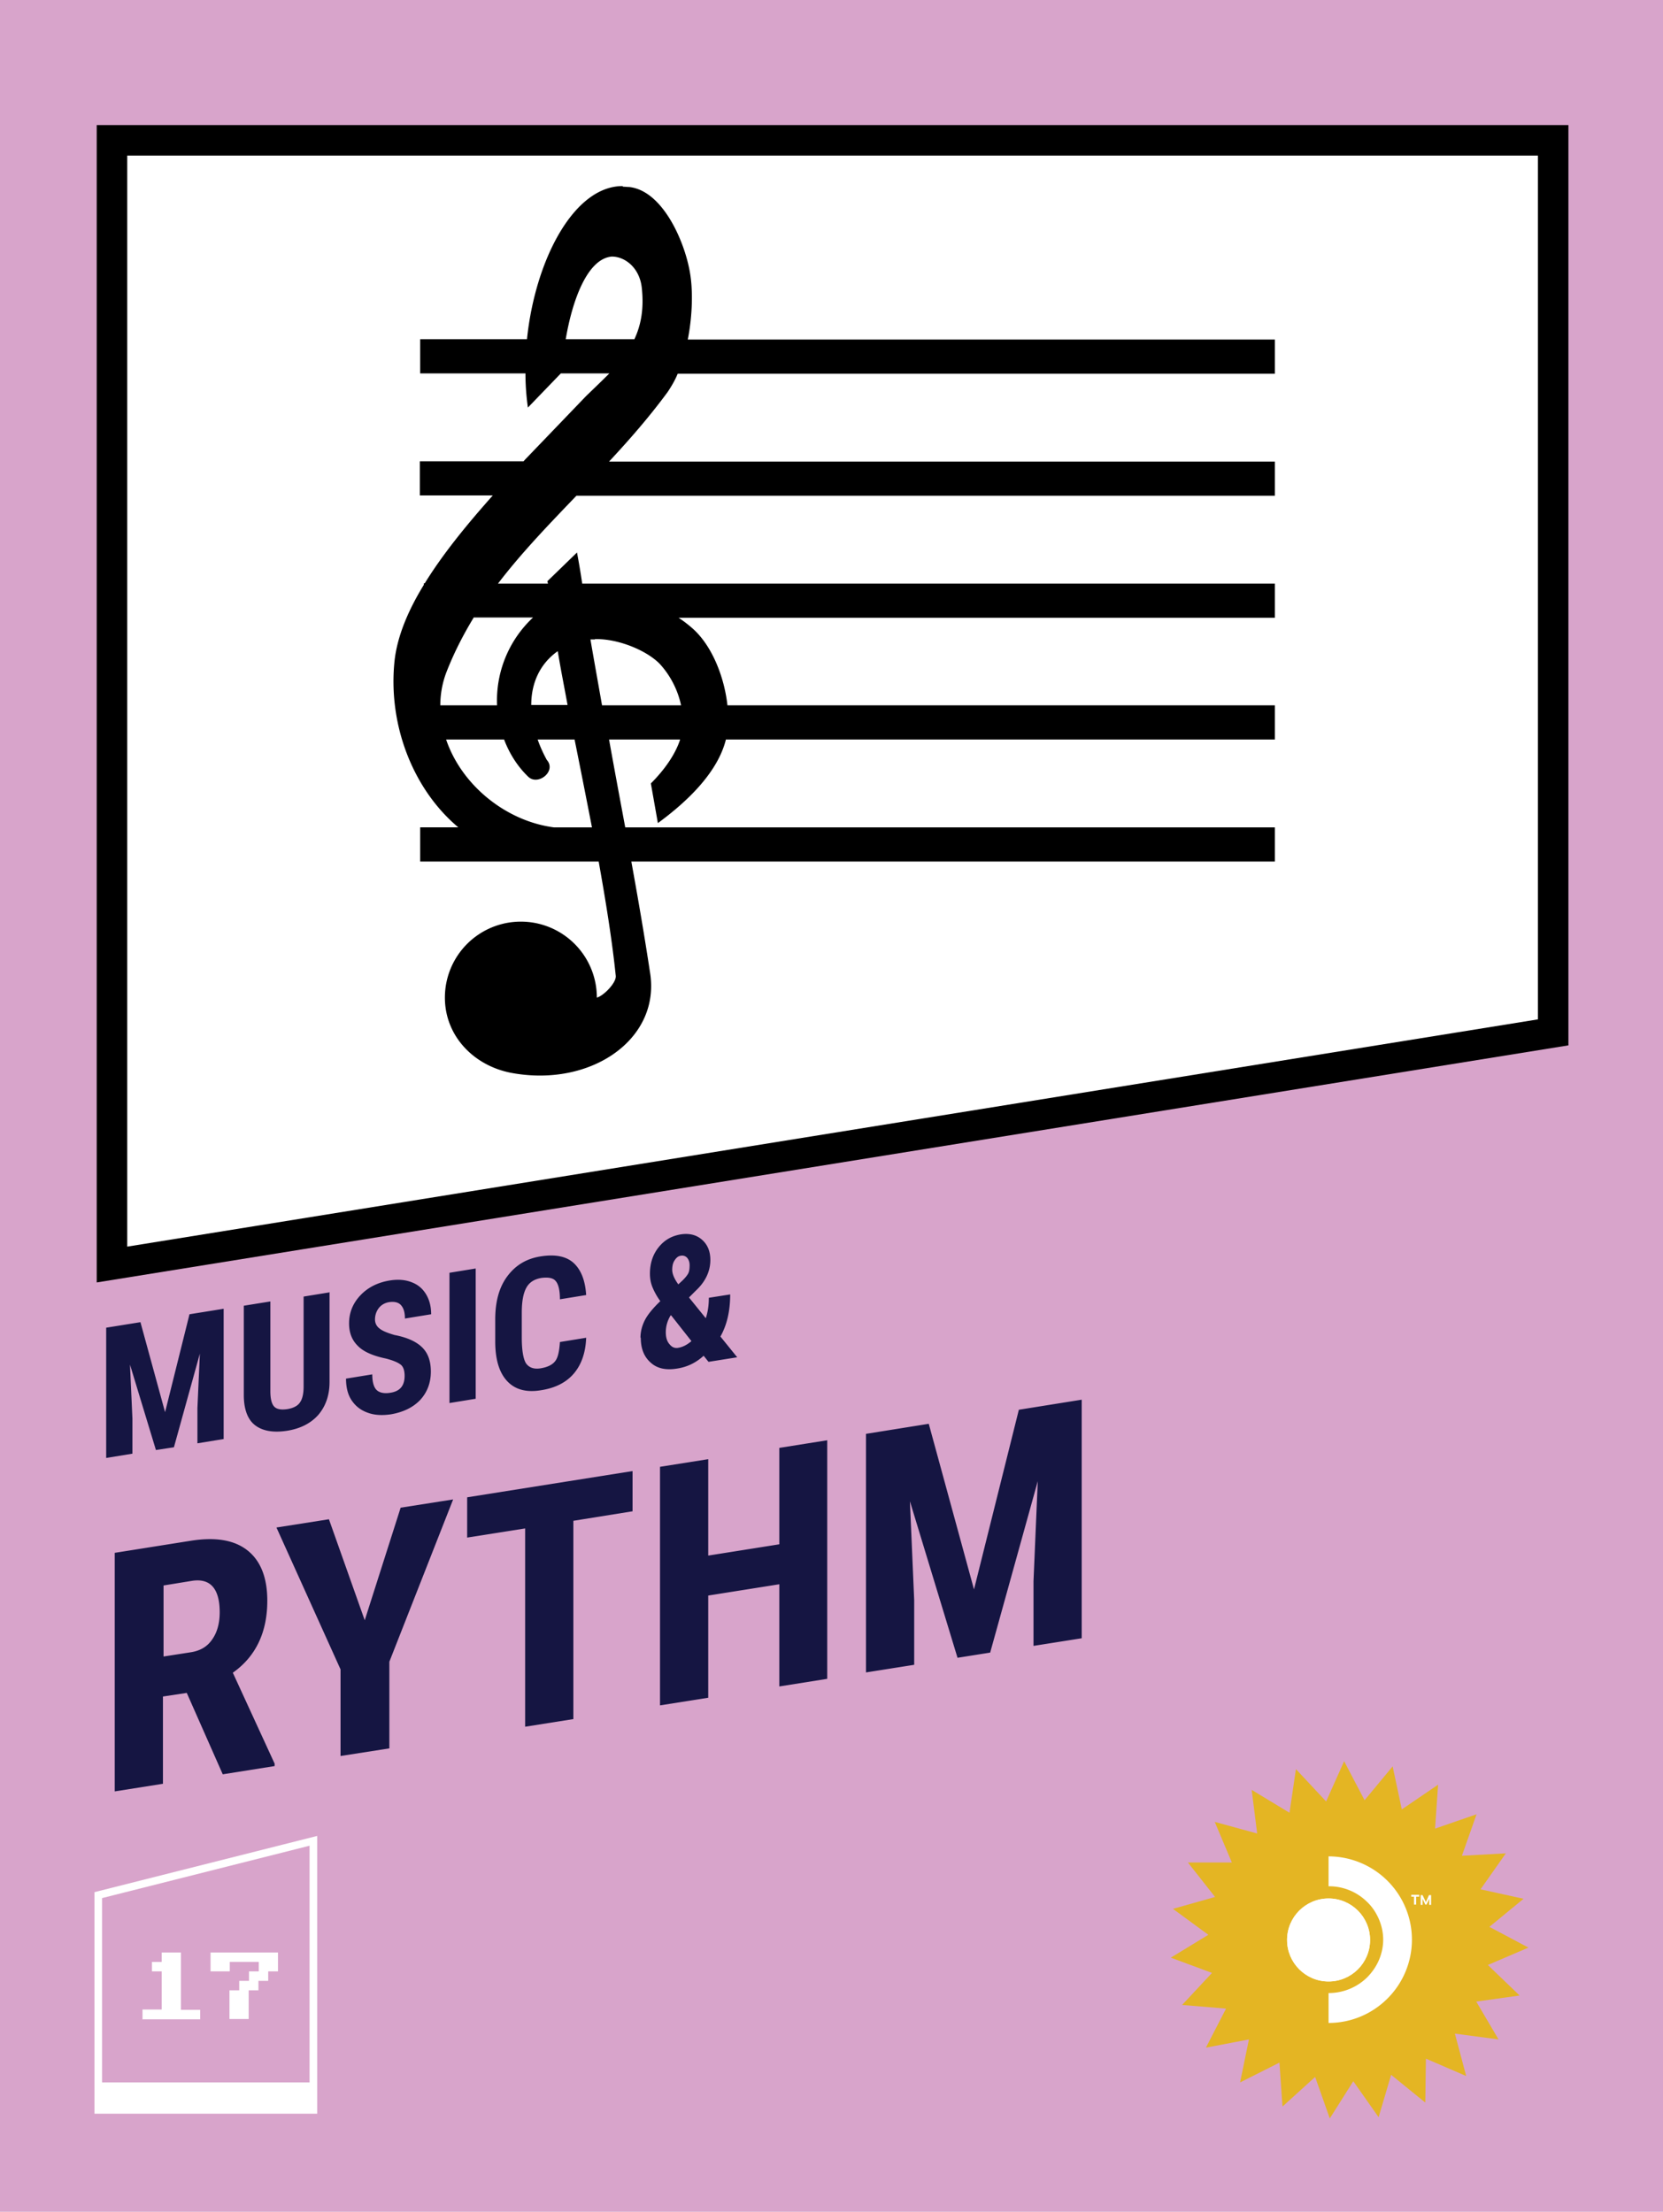 <svg xmlns="http://www.w3.org/2000/svg" id="SD17" viewBox="0 0 54.5 72.5"><defs><clipPath id="clippath"><circle cx="43.54" cy="63.59" r="1.36" class="cls-4"/></clipPath><style>.cls-4{fill:#fff;stroke-width:0}</style></defs><path d="M0 0h54.5v72.5H0z" style="stroke-width:0;fill:#d8a4cb"/><path d="m48.05 68.05-1.32-.57-.02 1.44-1.12-.91-.41 1.39-.83-1.18-.77 1.22-.48-1.36-1.07.97-.1-1.44-1.29.65.29-1.41-1.41.27.66-1.28-1.44-.12.98-1.05-1.35-.5 1.23-.75-1.16-.85 1.38-.39-.89-1.13h1.44l-.56-1.33 1.39.38-.18-1.43 1.24.75.21-1.43.99 1.06.59-1.32.67 1.28.92-1.11.3 1.41 1.19-.81-.1 1.44 1.36-.47-.48 1.36 1.44-.08-.83 1.18 1.41.31-1.12.92 1.28.68-1.33.57 1.04 1-1.42.2.73 1.24-1.43-.19z" style="stroke-width:0;fill:#e4b523"/><path d="M43.54 66.31v-.98a1.8 1.8 0 0 0 1.26-.51c.16-.16.3-.36.39-.57s.14-.44.14-.67-.05-.46-.14-.67-.22-.41-.39-.57a1.77 1.77 0 0 0-1.26-.51v-.98c.72 0 1.42.29 1.93.8a2.724 2.724 0 0 1 0 3.86c-.51.51-1.2.8-1.93.8" class="cls-4"/><circle cx="43.54" cy="63.59" r="1.36" style="fill:#fff"/><path d="M43.54 64.95c.75 0 1.36-.61 1.36-1.36s-.61-1.36-1.36-1.36-1.36.61-1.36 1.36.61 1.36 1.36 1.36" class="cls-4" style="clip-path:url(#clippath)"/><path d="M46.35 62.17h-.1v-.06h.26v.06h-.1v.26h-.07v-.26m.56-.05v.32h-.06v-.2l-.09.19h-.04l-.09-.19v.2h-.06v-.32h.06l.11.23.1-.23z" class="cls-4"/><path d="m10.27 60.34-7.05 1.78v7.04h7.05z" style="stroke-miterlimit:10;fill:none;stroke:#fff;stroke-width:.25px"/><path d="M3.22 68.26h7.04v.9H3.22zm1.45-2.08v-.31h.63v-1.25h-.32v-.31h.32V64h.63v1.88h.63v.31h-1.9Zm2.85 0v-.94h.32v-.31h.32v-.31h.32v-.31h-.95v.31H6.9V64h2.21v.62h-.32v.31h-.32v.31h-.32v.94z" class="cls-4"/><path d="M50.9 33.84 3.67 41.45V4.6H50.9z" style="fill:#fff;stroke:#000;stroke-miterlimit:10"/><path d="M20.4 6.1c-1.59 0-2.86 2.41-3.13 5.02h-3.5v1.12h3.45c0 .38.03.76.08 1.12l1.08-1.12h1.59c-.24.24-.49.48-.76.74l-1.95 2.03s-.07.07-.1.11h-3.4v1.12h2.39c-.81.91-1.62 1.89-2.23 2.88h-.03v.05c-.51.83-.87 1.68-.96 2.49-.22 2.09.6 4.21 2.09 5.46h-1.25v1.12h5.85c.23 1.29.44 2.58.56 3.75.02.23-.41.66-.62.71a2.49 2.49 0 0 0-4.98 0c0 1.26.95 2.24 2.19 2.47 2.61.48 4.9-1.12 4.53-3.31-.18-1.19-.39-2.41-.61-3.62h21.09v-1.12H20.49c-.18-.97-.36-1.93-.53-2.88h2.33c-.16.49-.51.99-.96 1.44l.23 1.3c.97-.71 1.96-1.66 2.23-2.74h17.99v-1.12H23.84c-.1-.91-.49-1.92-1.11-2.49a4 4 0 0 0-.49-.38h19.54v-1.12h-22.7c-.07-.48-.12-.74-.17-1.02l-.97.94s.01.06.02.08h-1.64c.77-1.01 1.66-1.93 2.57-2.88h22.89v-1.12H19.96c.66-.71 1.31-1.45 1.92-2.28.12-.18.24-.38.33-.6h19.57v-1.12H22.54c.16-.81.17-1.65.07-2.2-.17-1.01-.89-2.68-1.99-2.8-.07 0-.13-.01-.2-.01m-.37 2.29c.43 0 .9.36.98 1 .08.7-.02 1.24-.24 1.71h-2.25c.21-1.25.7-2.64 1.51-2.71m-4.53 11.83h1.95a3.72 3.72 0 0 0-1.18 2.88h-1.86c0-.35.06-.71.19-1.06.25-.65.56-1.25.9-1.81m3.98.7c.74-.02 1.68.36 2.12.81.36.39.6.88.7 1.36h-2.59c-.13-.74-.26-1.46-.38-2.16h.14m-1.21.39c.09.56.21 1.15.32 1.76h-1.19c0-.69.26-1.33.86-1.76m-3.65 2.89h1.9c.17.45.43.87.78 1.21.32.33.95-.17.62-.54-.12-.22-.22-.44-.3-.67h1.21c.19.94.38 1.91.57 2.88h-1.25c-1.59-.21-3.03-1.4-3.53-2.88" style="stroke-width:0"/><path d="m4.6 43.33.81 2.96.8-3.21 1.12-.18v4.27l-.86.14v-1.15l.08-1.79-.85 3.07-.59.09-.85-2.8.08 1.77v1.15l-.86.14v-4.27l1.12-.18Zm6.2-.98v2.95c0 .44-.13.8-.37 1.08-.24.27-.58.45-1.03.52-.46.07-.81 0-1.05-.19s-.36-.53-.36-.98V42.8l.87-.14v2.94c0 .24.04.41.12.5s.22.12.43.09c.2-.03.35-.11.42-.22.08-.11.12-.29.12-.52V42.5l.86-.14Zm2.46 2.75c0-.17-.04-.3-.13-.37s-.25-.14-.49-.2c-.43-.09-.74-.23-.92-.42-.19-.19-.28-.43-.28-.73 0-.36.13-.67.38-.93s.58-.42.97-.48c.26-.04.5-.02.7.06.21.08.36.21.47.39s.17.4.17.66l-.86.14c0-.2-.04-.34-.13-.44-.08-.09-.21-.12-.37-.1-.15.02-.27.09-.35.19s-.13.23-.13.38c0 .12.05.22.14.29.09.08.26.15.5.22.42.08.72.22.91.41s.28.45.28.79c0 .37-.12.68-.35.93-.24.25-.56.4-.96.47-.28.04-.53.03-.75-.05-.23-.08-.4-.21-.53-.4s-.19-.43-.19-.72l.86-.14c0 .25.05.42.14.51s.25.13.47.09c.3-.05.45-.23.45-.55m2.33.75-.86.14v-4.27l.86-.14zm3.62-1.99c-.02.49-.16.88-.41 1.17s-.61.47-1.07.54q-.72.12-1.11-.3c-.26-.28-.39-.71-.39-1.3v-.72c0-.59.13-1.06.4-1.42s.63-.58 1.11-.65c.46-.07.82 0 1.06.22s.38.57.41 1.05l-.86.14c0-.3-.05-.5-.14-.6-.08-.1-.24-.13-.47-.1-.23.04-.39.14-.49.32s-.15.45-.15.82v.81c0 .42.05.71.14.85.1.14.26.2.49.16s.38-.12.47-.24.13-.33.15-.62l.86-.14Zm1.78-.01c0-.2.05-.39.14-.57q.135-.27.51-.63c-.11-.15-.19-.3-.25-.44s-.09-.29-.09-.46c0-.33.09-.62.28-.86s.43-.38.74-.43q.42-.06.69.18t.27.66c0 .37-.16.71-.47 1l-.23.23.55.68c.07-.21.1-.43.1-.67l.7-.11c0 .55-.11 1.01-.32 1.38l.55.68-.94.15-.16-.2q-.375.345-.87.42c-.36.06-.65 0-.86-.19-.22-.19-.33-.46-.33-.82Zm1.23.33c.15-.02.3-.1.44-.22l-.67-.85-.02.02q-.15.255-.15.54 0 .255.12.39c.08.1.17.14.29.12Zm-.19-2.56c0 .14.07.3.2.48l.14-.13c.08-.08.14-.15.18-.22s.05-.17.05-.28c0-.1-.03-.18-.08-.24a.22.22 0 0 0-.2-.07c-.09.01-.15.06-.21.15s-.08.19-.08.32ZM6.13 55.49l-.79.12v2.86l-1.58.25V50.9l2.52-.4c.79-.12 1.4-.02 1.83.32s.65.89.65 1.65c0 1.04-.38 1.83-1.13 2.36L9 57.81v.08l-1.7.27-1.18-2.67Zm-.78-1.19.9-.14c.32-.05.55-.19.71-.43.16-.23.24-.53.24-.88 0-.78-.31-1.13-.92-1.03l-.92.15v2.33Zm6.6-1.18 1.18-3.7 1.72-.27-2.09 5.32v2.84l-1.6.25v-2.84l-2.1-4.65 1.72-.27 1.18 3.33Zm8.77-3.58-1.93.31v6.5l-1.58.25v-6.5l-1.9.3v-1.32l5.42-.86v1.32Zm6.39 5.49-1.57.25v-3.35l-2.33.37v3.35l-1.58.25v-7.82l1.58-.25v3.16l2.33-.37v-3.16l1.57-.25zm3.33-8.35 1.48 5.42 1.47-5.89 2.06-.33v7.82l-1.58.25v-2.12l.14-3.28-1.56 5.62-1.07.17-1.56-5.13.14 3.24v2.12l-1.58.25V47l2.06-.33Z" style="stroke-width:0;fill:#151542"/></svg>